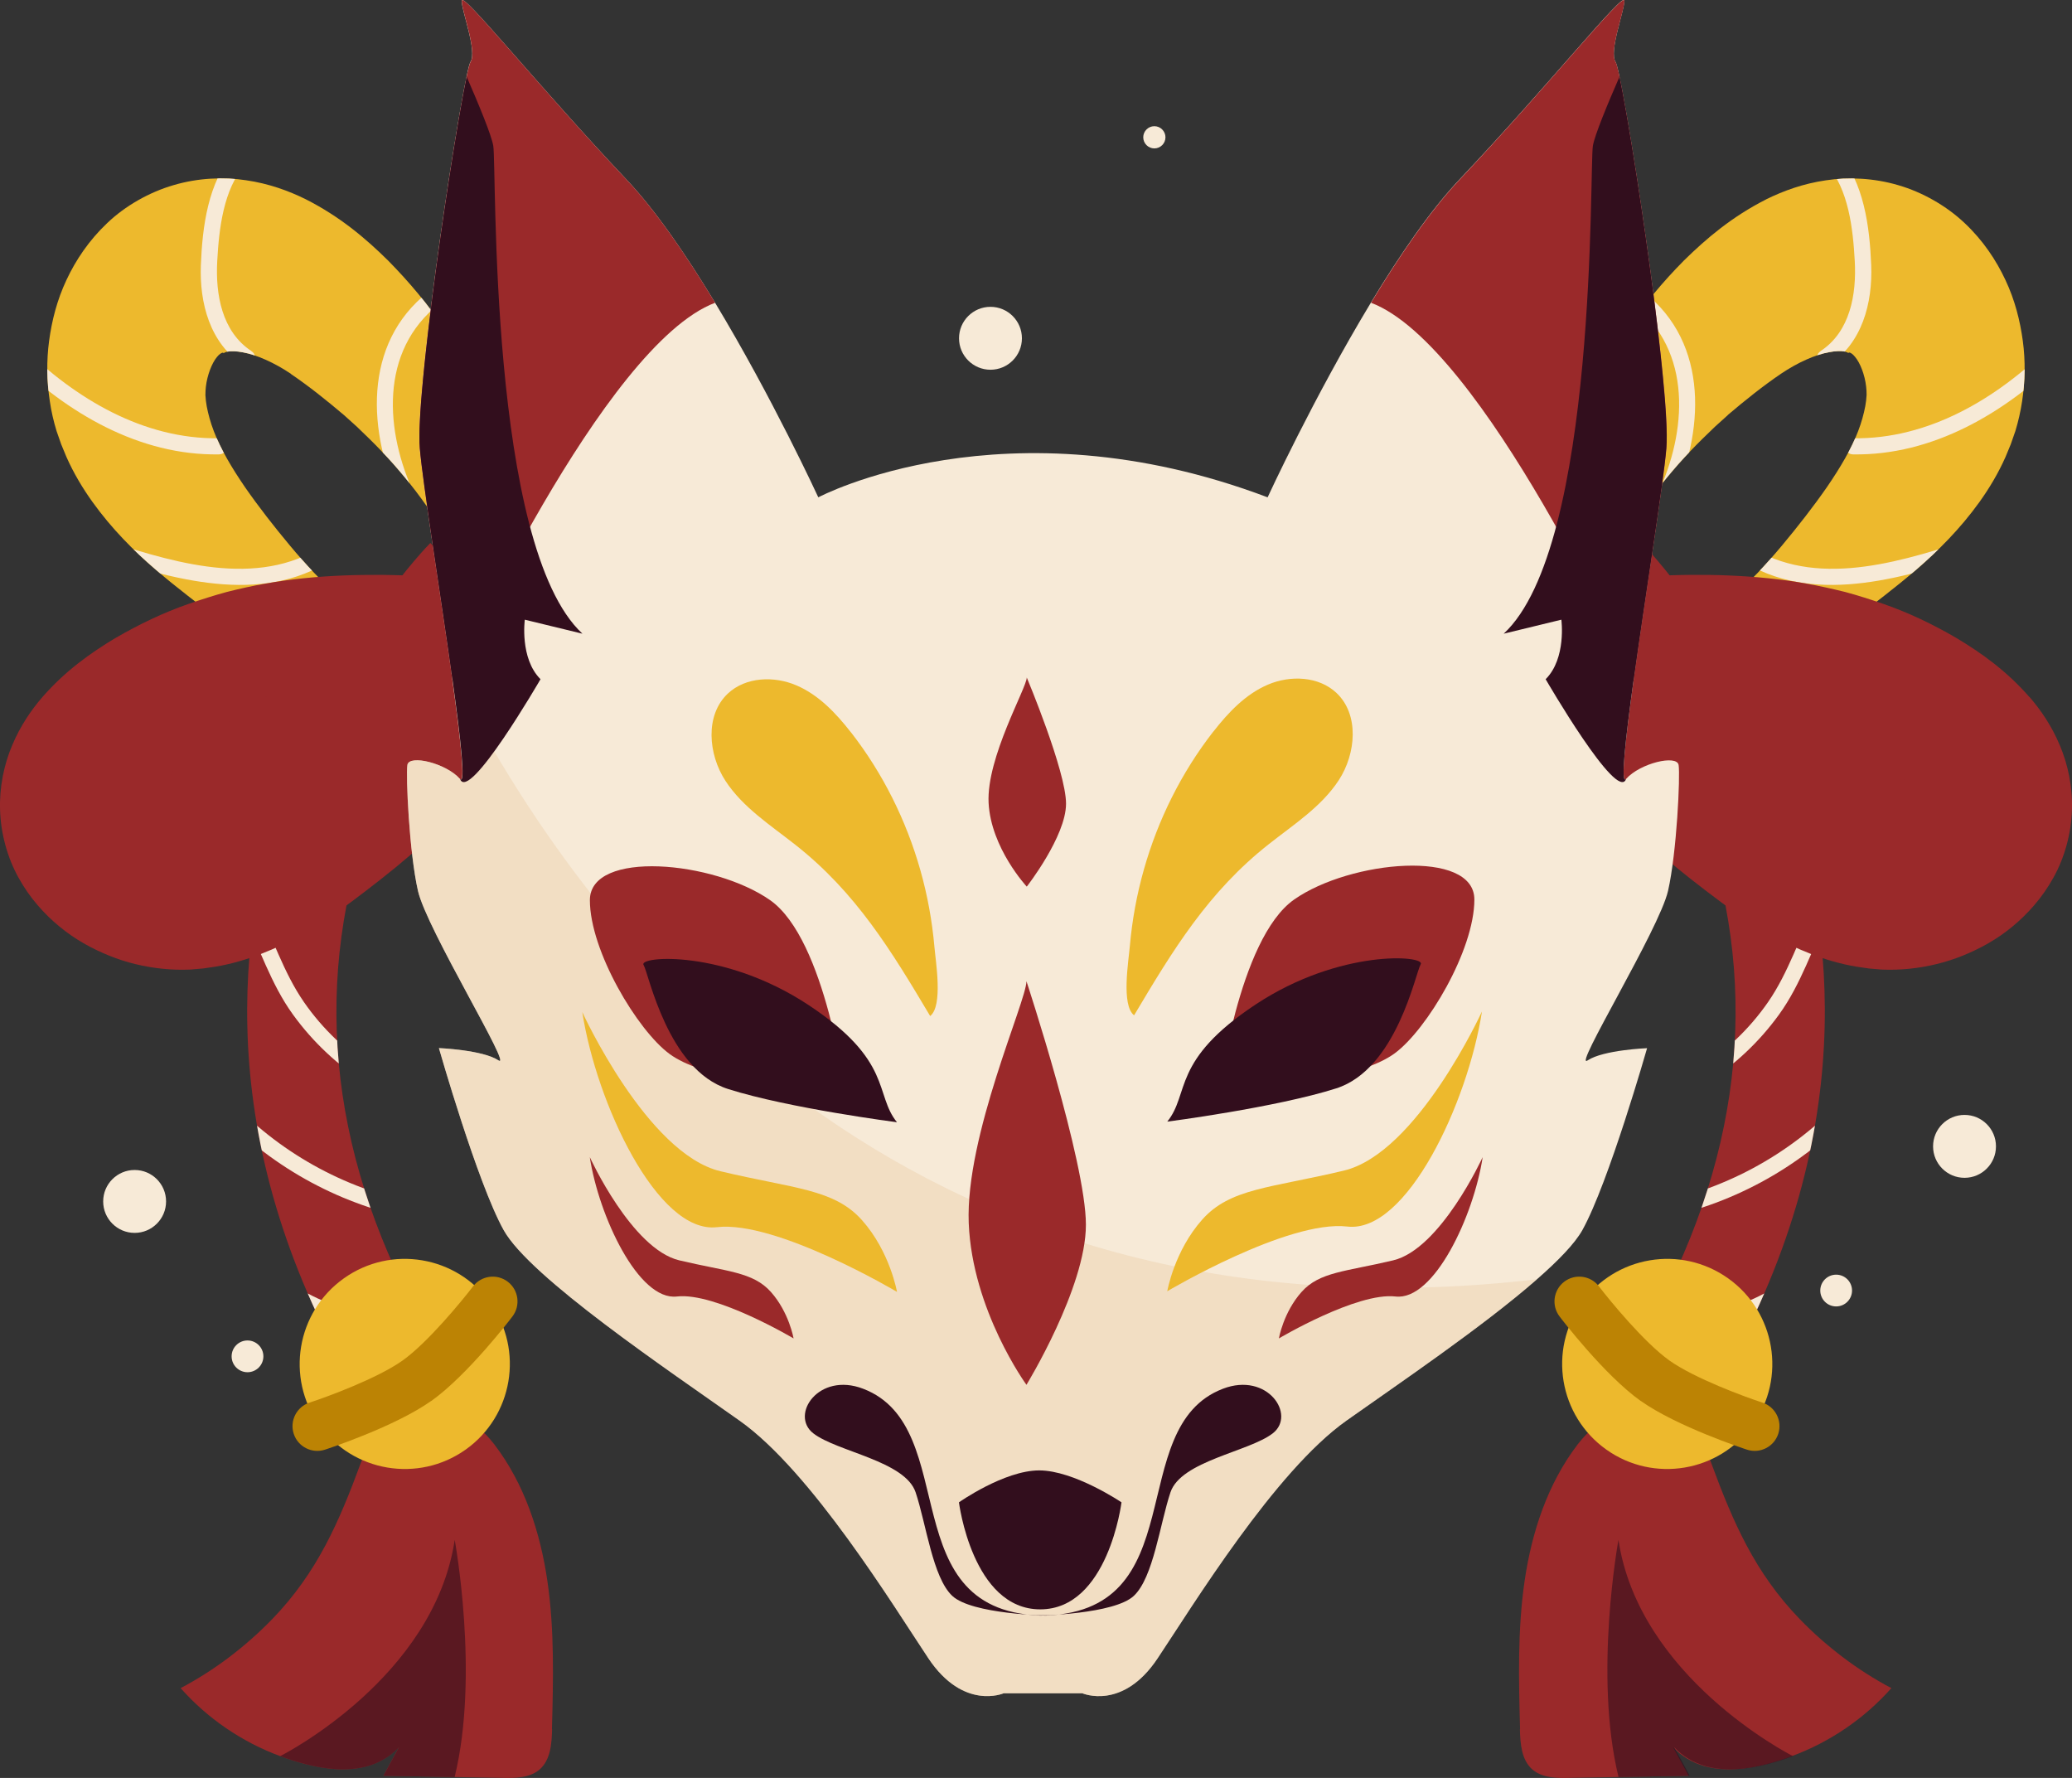 <?xml version="1.0" encoding="UTF-8"?>
<svg xmlns="http://www.w3.org/2000/svg" xmlns:xlink="http://www.w3.org/1999/xlink" viewBox="0 0 264.88 227.26">
  <rect x="0" y="0" width="264.88" height="227.26" fill="#333333" stroke="none"/>
  <defs>
    <style>
      .cls-1, .cls-2, .cls-3 {
        fill: #9a292a;
      }

      .cls-4 {
        isolation: isolate;
      }

      .cls-2 {
        clip-path: url(#clippath-2);
      }

      .cls-5, .cls-6 {
        fill: #320e1d;
      }

      .cls-7 {
        clip-path: url(#clippath-7);
      }

      .cls-8 {
        clip-path: url(#clippath-1);
      }

      .cls-9 {
        clip-path: url(#clippath-4);
      }

      .cls-10 {
        fill: #f7ead7;
      }

      .cls-11 {
        fill: #bc8304;
      }

      .cls-12 {
        clip-path: url(#clippath);
      }

      .cls-13 {
        fill: #eacead;
        opacity: .46;
      }

      .cls-6 {
        mix-blend-mode: soft-light;
        opacity: .61;
      }

      .cls-14 {
        clip-path: url(#clippath-3);
      }

      .cls-15 {
        fill: #edb92d;
      }

      .cls-16 {
        clip-path: url(#clippath-5);
      }

      .cls-3 {
        clip-path: url(#clippath-6);
      }
    </style>
    <clipPath id="clippath">
      <path class="cls-1" d="M43.48,173.82c-16.73-30.87-12.74-57.6-6.45-74.59,6.79-18.35,17.52-29.36,17.98-29.82l8.18,8.05c-.1,.1-9.67,10.02-15.55,26.19-7.76,21.34-5.77,43.11,5.94,64.71l-10.09,5.47Z"/>
    </clipPath>
    <clipPath id="clippath-1">
      <path class="cls-15" d="M37.2,47.79c-2.12-1.43-4.4-2.44-6.13-2.75-.86-.17-1.55-.17-1.94-.1-.41,.08-.49,.18-.55,.21-.06,.04,.06-.08-.1-.07-.13,0-.44,.16-.75,.56-.65,.78-1.24,2.32-1.41,3.78-.05,.38-.05,.68-.06,1.09l.06,.71,.11,.73c.19,.99,.48,2.06,.91,3.18,.86,2.25,2.28,4.66,3.98,7.14,1.71,2.47,3.76,5.09,5.74,7.46,2,2.4,4.09,4.65,6.35,6.62,1.14,.98,2.3,1.92,3.52,2.75,1.28,.85,2.56,1.68,3.88,2.38,2.6,1.41,5.4,2.49,7.72,2.67,1.14,.08,2.1-.12,2.63-.39,.06-.03,.13-.06,.19-.08,.03-.04,.06-.08,.09-.1,.11-.03,.09-.14,.17-.17,.05-.17,.22-.33,.23-.75,.12-.76-.02-2.04-.4-3.37-.34-1.36-.9-2.74-1.5-4.36l-.24-.61-.22-.54-.45-1.07c-.28-.72-.65-1.4-.98-2.1-.68-1.38-1.45-2.72-2.25-4.02-1.63-2.6-3.51-5.01-5.49-7.26-1-1.12-2.03-2.2-3.09-3.24l-1.59-1.54-1.63-1.47c-2.23-1.89-4.46-3.68-6.8-5.27Zm12.42-14.48c2.68,2.72,5.12,5.62,7.2,8.75,1.04,1.56,2.03,3.14,2.95,4.76,.89,1.63,1.72,3.29,2.49,4.96,1.54,3.35,2.77,6.79,3.81,10.24,.53,1.72,.98,3.46,1.42,5.19,.2,.87,.42,1.73,.61,2.6l.28,1.3,.25,1.22c.35,1.55,.76,3.33,1.09,5.21,.28,1.9,.6,3.96,.14,6.47-.19,1.22-.7,2.61-1.49,3.86-.45,.59-.89,1.23-1.46,1.68-.28,.24-.56,.48-.84,.71l-.88,.55c-2.35,1.37-4.79,1.7-6.94,1.67-2.16-.02-4.13-.37-5.98-.85-1.85-.48-3.61-1.05-5.31-1.71-1.69-.67-3.35-1.35-4.96-2.12-1.65-.8-3.29-1.63-4.86-2.55-3.15-1.82-6.13-3.84-8.99-5.93-1.43-1.05-2.81-2.12-4.17-3.19-1.36-1.06-2.74-2.16-4.12-3.36-2.77-2.38-5.54-5.14-8.03-8.6-1.24-1.73-2.4-3.65-3.34-5.77l-.67-1.62-.59-1.69c-.37-1.21-.68-2.53-.86-3.8-.39-2.56-.44-5.15-.09-7.74,.35-2.58,1.01-5.19,2.21-7.75,1.19-2.55,2.89-5.09,5.22-7.29,2.3-2.2,5.38-3.95,8.49-4.85,3.11-.92,6.39-1.06,9.26-.62,2.89,.42,5.42,1.34,7.61,2.42,4.38,2.22,7.64,4.98,10.54,7.84Z"/>
    </clipPath>
    <clipPath id="clippath-2">
      <path class="cls-1" d="M24.71,95.82c-1.74,1.55-3.15,3.33-3.82,4.79-.34,.72-.5,1.33-.52,1.69-.02,.38,.05,.47,.06,.53,.02,.06-.05-.07-.08,.07-.03,.12,.04,.43,.32,.79,.54,.75,1.77,1.62,3.01,2.1,.32,.13,.59,.2,.94,.3l.64,.11,.67,.07c.91,.06,1.92,.05,3.01-.08,2.18-.25,4.63-.96,7.21-1.89,2.57-.95,5.35-2.17,7.89-3.38,2.58-1.22,5.03-2.55,7.29-4.1,1.12-.78,2.22-1.59,3.23-2.48,1.04-.93,2.07-1.87,2.98-2.88,1.83-1.97,3.42-4.2,4.11-6.21,.33-.99,.37-1.88,.25-2.41-.02-.06-.02-.12-.03-.19-.03-.03-.05-.07-.07-.11,0-.1-.1-.11-.11-.19-.14-.08-.24-.27-.61-.38-.64-.28-1.81-.45-3.07-.41-1.28,0-2.63,.17-4.19,.34l-.6,.07-.52,.08-1.05,.15c-.7,.08-1.39,.26-2.07,.39-1.38,.28-2.73,.66-4.06,1.08-2.66,.85-5.22,1.96-7.66,3.2-1.22,.63-2.4,1.29-3.56,1.99l-1.72,1.05-1.67,1.11c-2.17,1.54-4.26,3.1-6.2,4.8Z"/>
    </clipPath>
    <clipPath id="clippath-3">
      <path class="cls-2" d="M14.75,81.56c3.01-1.75,6.13-3.25,9.36-4.37,1.62-.56,3.24-1.08,4.87-1.52,1.65-.42,3.29-.78,4.94-1.07,3.3-.6,6.62-.9,9.9-1.04,1.64-.07,3.28-.08,4.9-.08,.81,.02,1.62,.02,2.43,.05l1.21,.05,1.14,.05c1.45,.05,3.11,.08,4.85,.22,1.74,.18,3.63,.37,5.75,1.34,1.03,.45,2.15,1.21,3.07,2.19,.42,.53,.88,1.07,1.16,1.67,.15,.3,.3,.6,.44,.91l.28,.9c.67,2.38,.41,4.61-.1,6.5-.51,1.91-1.26,3.56-2.11,5.09-.85,1.52-1.75,2.95-2.72,4.3-.97,1.34-1.96,2.65-3,3.9-1.08,1.28-2.19,2.53-3.36,3.71-2.32,2.37-4.79,4.54-7.28,6.59-1.25,1.02-2.51,2-3.76,2.96-1.25,.96-2.53,1.92-3.9,2.87-2.73,1.9-5.79,3.73-9.42,5.14-1.81,.7-3.76,1.29-5.85,1.64l-1.58,.23-1.62,.14c-1.15,.05-2.39,.02-3.55-.1-2.35-.24-4.64-.78-6.85-1.68-2.2-.89-4.36-2.07-6.34-3.71-1.98-1.63-3.84-3.7-5.25-6.27C.95,109.64,.1,106.53,.01,103.58c-.11-2.95,.51-5.88,1.55-8.32,1.03-2.46,2.41-4.48,3.87-6.17,2.95-3.37,6.13-5.61,9.31-7.53Z"/>
    </clipPath>
    <clipPath id="clippath-4">
      <path class="cls-1" d="M221.4,173.82c16.73-30.87,12.74-57.6,6.45-74.59-6.79-18.35-17.52-29.36-17.98-29.82l-8.18,8.05c.1,.1,9.67,10.02,15.55,26.19,7.76,21.34,5.77,43.11-5.94,64.71l10.09,5.47Z"/>
    </clipPath>
    <clipPath id="clippath-5">
      <path class="cls-15" d="M220.88,53.06l-1.63,1.47-1.59,1.54c-1.06,1.04-2.09,2.12-3.09,3.24-1.98,2.25-3.86,4.66-5.49,7.26-.8,1.3-1.58,2.64-2.25,4.02-.33,.7-.7,1.38-.98,2.1l-.45,1.07-.22,.54-.24,.61c-.6,1.62-1.16,3-1.5,4.36-.38,1.32-.51,2.61-.4,3.37,.01,.43,.18,.58,.23,.75,.08,.03,.06,.14,.17,.17,.04,.03,.07,.06,.09,.1,.07,.03,.13,.05,.19,.08,.53,.28,1.49,.47,2.63,.39,2.32-.19,5.12-1.26,7.72-2.67,1.32-.69,2.6-1.53,3.88-2.38,1.23-.83,2.38-1.77,3.52-2.75,2.26-1.98,4.35-4.22,6.35-6.62,1.98-2.37,4.03-4.99,5.74-7.46,1.7-2.48,3.12-4.89,3.98-7.14,.43-1.12,.72-2.19,.91-3.18l.11-.73,.06-.71c0-.4-.01-.71-.06-1.09-.16-1.45-.75-3-1.41-3.78-.31-.4-.62-.56-.75-.56-.16-.01-.04,.1-.1,.07-.06-.02-.14-.13-.55-.21-.39-.07-1.08-.07-1.94,.1-1.74,.31-4.01,1.32-6.13,2.75-2.34,1.59-4.57,3.38-6.8,5.27Zm4.92-27.59c2.2-1.08,4.72-2,7.61-2.42,2.87-.44,6.15-.3,9.26,.62,3.11,.9,6.18,2.66,8.49,4.85,2.34,2.2,4.03,4.74,5.22,7.29,1.2,2.55,1.86,5.17,2.21,7.75,.35,2.59,.3,5.17-.09,7.74-.19,1.27-.49,2.59-.86,3.8l-.59,1.69-.67,1.62c-.94,2.12-2.1,4.04-3.34,5.77-2.49,3.46-5.27,6.21-8.03,8.6-1.38,1.19-2.76,2.3-4.12,3.36-1.36,1.07-2.75,2.14-4.17,3.19-2.86,2.08-5.84,4.11-8.99,5.93-1.57,.92-3.2,1.76-4.86,2.55-1.61,.77-3.27,1.45-4.96,2.12-1.7,.67-3.46,1.23-5.31,1.71-1.85,.48-3.82,.83-5.98,.85-2.15,.02-4.59-.31-6.94-1.67l-.88-.55c-.29-.23-.57-.47-.84-.71-.57-.46-1.01-1.09-1.46-1.68-.79-1.24-1.29-2.64-1.49-3.86-.45-2.51-.14-4.57,.14-6.47,.33-1.88,.75-3.66,1.09-5.21l.25-1.22,.28-1.3c.18-.87,.41-1.73,.61-2.6,.44-1.73,.9-3.46,1.42-5.19,1.04-3.45,2.28-6.89,3.81-10.24,.77-1.67,1.6-3.33,2.49-4.96,.91-1.62,1.91-3.2,2.95-4.76,2.08-3.13,4.52-6.04,7.2-8.75,2.9-2.85,6.16-5.62,10.54-7.84Z"/>
    </clipPath>
    <clipPath id="clippath-6">
      <path class="cls-1" d="M233.97,91.01l-1.67-1.11-1.72-1.05c-1.16-.7-2.34-1.36-3.56-1.99-2.44-1.24-5-2.35-7.66-3.2-1.33-.41-2.69-.79-4.06-1.08-.69-.13-1.38-.3-2.07-.39l-1.05-.15-.52-.08-.6-.07c-1.56-.16-2.91-.34-4.19-.34-1.26-.04-2.42,.14-3.07,.41-.37,.11-.48,.29-.61,.38-.01,.08-.11,.09-.11,.19-.01,.04-.04,.07-.07,.11,0,.06-.01,.13-.03,.19-.12,.53-.08,1.42,.25,2.41,.69,2.01,2.28,4.24,4.11,6.21,.91,1.01,1.94,1.95,2.98,2.88,1.01,.89,2.11,1.7,3.23,2.48,2.26,1.55,4.71,2.89,7.29,4.1,2.54,1.21,5.32,2.42,7.89,3.38,2.58,.94,5.03,1.65,7.21,1.89,1.09,.13,2.1,.14,3.01,.08l.67-.07,.64-.11c.35-.1,.62-.17,.94-.3,1.24-.47,2.47-1.34,3.01-2.1,.28-.36,.35-.67,.32-.79-.03-.14-.1-.01-.08-.07,0-.06,.08-.15,.06-.53-.03-.36-.18-.97-.52-1.69-.67-1.46-2.08-3.24-3.82-4.79-1.94-1.7-4.03-3.27-6.2-4.8Z"/>
    </clipPath>
    <clipPath id="clippath-7">
      <path class="cls-3" d="M259.45,89.09c1.46,1.69,2.84,3.71,3.87,6.17,1.04,2.44,1.66,5.36,1.55,8.32-.09,2.95-.94,6.06-2.36,8.59-1.41,2.56-3.27,4.63-5.25,6.27-1.98,1.64-4.14,2.82-6.34,3.71-2.2,.89-4.5,1.44-6.85,1.68-1.16,.12-2.4,.15-3.55,.1l-1.62-.14-1.58-.23c-2.09-.35-4.04-.94-5.85-1.64-3.62-1.41-6.68-3.24-9.42-5.14-1.37-.95-2.65-1.92-3.9-2.87-1.25-.96-2.52-1.94-3.76-2.96-2.49-2.05-4.95-4.22-7.28-6.59-1.17-1.17-2.28-2.43-3.36-3.71-1.04-1.24-2.03-2.56-3-3.9-.97-1.35-1.87-2.77-2.72-4.3-.84-1.53-1.6-3.18-2.11-5.09-.51-1.89-.77-4.12-.1-6.5l.28-.9c.13-.3,.28-.61,.44-.91,.27-.61,.73-1.14,1.16-1.67,.92-.98,2.03-1.74,3.07-2.19,2.12-.97,4.01-1.16,5.75-1.34,1.73-.14,3.4-.17,4.85-.22l1.14-.05,1.21-.05c.81-.04,1.62-.03,2.43-.05,1.63,0,3.26,0,4.9,.08,3.28,.14,6.6,.44,9.9,1.04,1.65,.3,3.3,.66,4.94,1.07,1.64,.44,3.26,.96,4.87,1.52,3.24,1.12,6.36,2.62,9.36,4.37,3.18,1.91,6.36,4.16,9.31,7.53Z"/>
    </clipPath>
  </defs>
  <g class="cls-4">
    <g id="Layer_2" data-name="Layer 2">
      <g id="OBJECTS">
        <g>
          <g>
            <g>
              <g>
                <path class="cls-1" d="M43.48,173.82c-16.73-30.87-12.74-57.6-6.45-74.59,6.79-18.35,17.52-29.36,17.98-29.82l8.18,8.05c-.1,.1-9.67,10.02-15.55,26.19-7.76,21.34-5.77,43.11,5.94,64.71l-10.09,5.47Z"/>
                <g class="cls-12">
                  <path class="cls-10" d="M49.75,117.49c-5.64-6.81-8.01-15.53-10.27-23.9-.35-1.28-2.34-.74-2,.55,2.36,8.75,4.91,17.71,10.8,24.82,.85,1.03,2.31-.44,1.46-1.46Z"/>
                  <path class="cls-10" d="M47.95,136.75c-3.57-2.25-6.7-5.2-9.1-8.67-2.64-3.82-3.96-8.22-6.08-12.31-.61-1.18-2.4-.14-1.79,1.04,2.22,4.3,3.6,8.91,6.47,12.87,2.56,3.54,5.76,6.53,9.45,8.86,1.13,.71,2.17-1.08,1.04-1.79Z"/>
                  <path class="cls-10" d="M53.91,153.91c-9.19-1.67-17.65-6.19-24.13-12.93-.92-.96-2.39,.5-1.46,1.46,6.7,6.97,15.53,11.73,25.04,13.46,1.3,.24,1.86-1.76,.55-2Z"/>
                  <path class="cls-10" d="M58.81,168.73c-7.01-.05-14.45-.22-20.59-4.05-1.13-.71-2.17,1.08-1.04,1.79,6.45,4.03,14.25,4.29,21.63,4.34,1.33,0,1.33-2.06,0-2.07Z"/>
                  <path class="cls-10" d="M56.04,97.64c-4.59-4.86-5.78-11.81-9.27-17.37-.71-1.12-2.5-.09-1.79,1.04,3.6,5.73,4.85,12.76,9.59,17.78,.92,.97,2.38-.49,1.46-1.46Z"/>
                </g>
              </g>
              <g>
                <path class="cls-15" d="M37.2,47.79c-2.12-1.43-4.4-2.44-6.13-2.75-.86-.17-1.55-.17-1.94-.1-.41,.08-.49,.18-.55,.21-.06,.04,.06-.08-.1-.07-.13,0-.44,.16-.75,.56-.65,.78-1.24,2.32-1.41,3.78-.05,.38-.05,.68-.06,1.09l.06,.71,.11,.73c.19,.99,.48,2.06,.91,3.18,.86,2.25,2.28,4.66,3.98,7.14,1.71,2.47,3.76,5.09,5.74,7.46,2,2.4,4.09,4.65,6.35,6.62,1.14,.98,2.3,1.92,3.52,2.75,1.28,.85,2.56,1.68,3.88,2.38,2.6,1.41,5.4,2.49,7.72,2.67,1.14,.08,2.1-.12,2.63-.39,.06-.03,.13-.06,.19-.08,.03-.04,.06-.08,.09-.1,.11-.03,.09-.14,.17-.17,.05-.17,.22-.33,.23-.75,.12-.76-.02-2.04-.4-3.37-.34-1.36-.9-2.74-1.5-4.36l-.24-.61-.22-.54-.45-1.07c-.28-.72-.65-1.4-.98-2.1-.68-1.38-1.45-2.72-2.25-4.02-1.63-2.6-3.51-5.01-5.49-7.26-1-1.12-2.03-2.2-3.09-3.24l-1.59-1.54-1.63-1.47c-2.23-1.89-4.46-3.68-6.8-5.27Zm12.42-14.48c2.68,2.72,5.12,5.62,7.2,8.75,1.04,1.56,2.03,3.14,2.95,4.76,.89,1.63,1.72,3.29,2.49,4.96,1.54,3.35,2.77,6.79,3.81,10.24,.53,1.72,.98,3.46,1.42,5.19,.2,.87,.42,1.73,.61,2.6l.28,1.3,.25,1.22c.35,1.55,.76,3.33,1.09,5.21,.28,1.9,.6,3.96,.14,6.47-.19,1.22-.7,2.61-1.49,3.86-.45,.59-.89,1.23-1.46,1.68-.28,.24-.56,.48-.84,.71l-.88,.55c-2.35,1.37-4.79,1.7-6.94,1.67-2.16-.02-4.13-.37-5.98-.85-1.85-.48-3.61-1.05-5.31-1.71-1.69-.67-3.35-1.35-4.96-2.12-1.65-.8-3.29-1.63-4.86-2.55-3.15-1.82-6.13-3.84-8.99-5.93-1.43-1.05-2.81-2.12-4.17-3.19-1.36-1.06-2.74-2.16-4.12-3.36-2.77-2.38-5.54-5.14-8.03-8.6-1.24-1.73-2.4-3.65-3.34-5.77l-.67-1.62-.59-1.69c-.37-1.21-.68-2.53-.86-3.8-.39-2.56-.44-5.15-.09-7.74,.35-2.58,1.01-5.19,2.21-7.75,1.19-2.55,2.89-5.09,5.22-7.29,2.3-2.2,5.38-3.95,8.49-4.85,3.11-.92,6.39-1.06,9.26-.62,2.89,.42,5.42,1.34,7.61,2.42,4.38,2.22,7.64,4.98,10.54,7.84Z"/>
                <g class="cls-8">
                  <path class="cls-10" d="M32.15,44.88c-3.8-2.49-4.61-7.27-4.38-11.49,.23-4.14,.77-9.18,3.61-12.43,.87-1-.58-2.47-1.46-1.46-3.34,3.81-4.05,9.49-4.24,14.38-.19,4.86,1.15,9.99,5.42,12.79,1.12,.73,2.16-1.06,1.04-1.79Z"/>
                  <path class="cls-10" d="M27.99,56.02c-9.67,.15-18.37-5.09-25.08-11.67-.95-.93-2.42,.53-1.46,1.46,7.1,6.95,16.34,12.44,26.55,12.27,1.33-.02,1.33-2.09,0-2.07Z"/>
                  <path class="cls-10" d="M42.2,69.16c-8.41,6.19-19.21,2.98-28.21,.09-1.27-.41-1.82,1.59-.55,2,9.51,3.05,20.94,6.22,29.8-.3,1.06-.78,.03-2.58-1.04-1.79Z"/>
                  <path class="cls-10" d="M54.88,80.11c-3.48,4.71-8.71,7.96-14.44,9.13-1.3,.27-.75,2.26,.55,2,6.28-1.28,11.87-4.94,15.68-10.08,.79-1.07-1-2.11-1.79-1.04Z"/>
                  <path class="cls-10" d="M54.01,37.93c-7.94,6.94-6.76,18.45-2.47,27.02,.6,1.19,2.38,.14,1.79-1.04-3.9-7.78-5.08-18.2,2.14-24.51,1-.88-.46-2.34-1.46-1.46Z"/>
                  <path class="cls-10" d="M68.28,62.28c-4.47,5.96-7.13,13.09-7.77,20.5-.11,1.33,1.96,1.32,2.07,0,.61-7.05,3.25-13.8,7.49-19.46,.8-1.07-1-2.1-1.79-1.04Z"/>
                </g>
              </g>
              <g>
                <path class="cls-1" d="M24.71,95.82c-1.74,1.55-3.15,3.33-3.82,4.79-.34,.72-.5,1.33-.52,1.69-.02,.38,.05,.47,.06,.53,.02,.06-.05-.07-.08,.07-.03,.12,.04,.43,.32,.79,.54,.75,1.77,1.62,3.01,2.1,.32,.13,.59,.2,.94,.3l.64,.11,.67,.07c.91,.06,1.92,.05,3.01-.08,2.18-.25,4.63-.96,7.21-1.89,2.57-.95,5.35-2.17,7.89-3.38,2.58-1.22,5.03-2.55,7.29-4.1,1.12-.78,2.22-1.59,3.23-2.48,1.04-.93,2.07-1.87,2.98-2.88,1.83-1.97,3.42-4.2,4.11-6.21,.33-.99,.37-1.88,.25-2.41-.02-.06-.02-.12-.03-.19-.03-.03-.05-.07-.07-.11,0-.1-.1-.11-.11-.19-.14-.08-.24-.27-.61-.38-.64-.28-1.81-.45-3.07-.41-1.28,0-2.63,.17-4.19,.34l-.6,.07-.52,.08-1.05,.15c-.7,.08-1.39,.26-2.07,.39-1.38,.28-2.73,.66-4.06,1.08-2.66,.85-5.22,1.96-7.66,3.2-1.22,.63-2.4,1.29-3.56,1.99l-1.72,1.05-1.67,1.11c-2.17,1.54-4.26,3.1-6.2,4.8Z"/>
                <path class="cls-1" d="M14.75,81.56c3.01-1.75,6.13-3.25,9.36-4.37,1.62-.56,3.24-1.08,4.87-1.52,1.65-.42,3.29-.78,4.94-1.07,3.3-.6,6.62-.9,9.9-1.04,1.64-.07,3.28-.08,4.9-.08,.81,.02,1.62,.02,2.43,.05l1.21,.05,1.14,.05c1.45,.05,3.11,.08,4.85,.22,1.74,.18,3.63,.37,5.75,1.34,1.03,.45,2.15,1.21,3.07,2.19,.42,.53,.88,1.07,1.16,1.67,.15,.3,.3,.6,.44,.91l.28,.9c.67,2.38,.41,4.61-.1,6.5-.51,1.91-1.26,3.56-2.11,5.09-.85,1.52-1.75,2.95-2.72,4.3-.97,1.34-1.96,2.65-3,3.9-1.08,1.28-2.19,2.53-3.36,3.71-2.32,2.37-4.79,4.54-7.28,6.59-1.25,1.02-2.51,2-3.76,2.96-1.25,.96-2.53,1.92-3.9,2.87-2.73,1.9-5.79,3.73-9.42,5.14-1.81,.7-3.76,1.29-5.85,1.64l-1.58,.23-1.62,.14c-1.15,.05-2.39,.02-3.55-.1-2.35-.24-4.64-.78-6.85-1.68-2.2-.89-4.36-2.07-6.34-3.71-1.98-1.63-3.84-3.7-5.25-6.27C.95,109.64,.1,106.53,.01,103.58c-.11-2.95,.51-5.88,1.55-8.32,1.03-2.46,2.41-4.48,3.87-6.17,2.95-3.37,6.13-5.61,9.31-7.53Z"/>
                <g class="cls-14">
                  <path class="cls-10" d="M20.99,99.62c-3.06,2.79-7.47,2.42-11.14,1.25-3.61-1.15-7.93-2.76-10.15-6.01-.68-1-2.31-.05-1.62,.96,2.61,3.82,7.46,5.73,11.73,7.02,4.24,1.27,9.08,1.25,12.52-1.88,.9-.82-.45-2.14-1.34-1.33Z"/>
                  <path class="cls-10" d="M29.88,105.82c-2.06,8.57-8.66,15.06-16,19.5-1.04,.63-.08,2.25,.96,1.62,7.75-4.69,14.69-11.6,16.86-20.65,.28-1.18-1.54-1.65-1.83-.47Z"/>
                  <path class="cls-10" d="M44.71,96.26c3.56,8.83-1.74,17.63-6.33,24.92-.65,1.03,.99,1.96,1.64,.94,4.85-7.7,10.25-17.08,6.5-26.38-.45-1.11-2.27-.61-1.82,.52Z"/>
                  <path class="cls-10" d="M57.26,87.56c3.37,4.15,5.05,9.5,4.78,14.82-.06,1.21,1.83,1.18,1.89-.03,.3-5.83-1.66-11.6-5.34-16.13-.77-.94-2.09,.41-1.33,1.34Z"/>
                  <path class="cls-10" d="M19.82,78.75c4.32,8.59,14.75,10.16,23.3,8.32,1.19-.26,.67-2.07-.52-1.82-7.76,1.67-17.22,.35-21.15-7.46-.55-1.09-2.17-.12-1.62,.96Z"/>
                  <path class="cls-10" d="M44.56,71.67c4.25,5.3,9.94,9.27,16.34,11.52,1.15,.4,1.61-1.43,.47-1.83-6.09-2.14-11.44-6-15.48-11.03-.76-.95-2.08,.4-1.33,1.34Z"/>
                </g>
              </g>
              <path class="cls-1" d="M70.58,221.03c-.05,1.86-.2,3.94-1.6,5.15-1.24,1.07-3.04,1.11-4.67,1.07-2.05-.04-4.12-.07-6.19-.11-3.04-.05-6.07-.1-9.11-.16,.67-1.22,1.34-2.44,2-3.67-1.06,1.16-2.5,2.01-4.03,2.44-2.59,.72-5.37,.4-7.97-.27-1.08-.28-2.16-.62-3.2-1.01-4.87-1.8-9.28-4.81-12.72-8.69,4.34-2.29,8.29-5.3,11.7-8.81,5.76-5.95,8.54-12.4,11.33-19.96,3.07-8.38,11.75-9.31,17.06-2.4,3.85,5.02,5.89,11.23,6.8,17.49,.91,6.26,.75,12.61,.58,18.93Z"/>
              <g>
                <path class="cls-15" d="M40.8,182.12c4.3,6.05,12.69,7.46,18.73,3.17,6.05-4.3,7.46-12.69,3.16-18.73-4.3-6.05-12.69-7.46-18.73-3.16-6.05,4.3-7.46,12.69-3.17,18.73Z"/>
                <path class="cls-11" d="M55.14,179.07c4.65-3.31,10.14-10.49,10.37-10.8,1.06-1.39,.79-3.38-.6-4.44-1.39-1.06-3.38-.79-4.44,.6-1.42,1.86-5.8,7.19-9,9.47-3.2,2.28-9.67,4.66-11.89,5.38-1.66,.54-2.57,2.33-2.03,3.99,.54,1.66,2.33,2.57,3.99,2.03,.36-.12,8.95-2.94,13.6-6.24Z"/>
              </g>
            </g>
            <g>
              <g>
                <path class="cls-1" d="M221.4,173.82c16.73-30.87,12.74-57.6,6.45-74.59-6.79-18.35-17.52-29.36-17.98-29.82l-8.18,8.05c.1,.1,9.67,10.02,15.55,26.19,7.76,21.34,5.77,43.11-5.94,64.71l10.09,5.47Z"/>
                <g class="cls-9">
                  <path class="cls-10" d="M215.13,117.49c5.64-6.81,8.01-15.53,10.27-23.9,.35-1.28,2.34-.74,2,.55-2.36,8.75-4.91,17.71-10.8,24.82-.85,1.03-2.31-.44-1.46-1.46Z"/>
                  <path class="cls-10" d="M216.93,136.75c3.57-2.25,6.7-5.2,9.1-8.67,2.64-3.82,3.96-8.22,6.08-12.31,.61-1.18,2.4-.14,1.79,1.04-2.22,4.3-3.6,8.91-6.47,12.87-2.56,3.54-5.76,6.53-9.45,8.86-1.13,.71-2.17-1.08-1.04-1.79Z"/>
                  <path class="cls-10" d="M210.97,153.91c9.19-1.67,17.65-6.19,24.13-12.93,.92-.96,2.39,.5,1.46,1.46-6.7,6.97-15.53,11.73-25.04,13.46-1.3,.24-1.86-1.76-.55-2Z"/>
                  <path class="cls-10" d="M206.07,168.73c7.01-.05,14.45-.22,20.59-4.05,1.13-.71,2.17,1.08,1.04,1.79-6.45,4.03-14.25,4.29-21.63,4.34-1.33,0-1.33-2.06,0-2.07Z"/>
                  <path class="cls-10" d="M208.84,97.64c4.59-4.86,5.78-11.81,9.27-17.37,.71-1.12,2.5-.09,1.79,1.04-3.6,5.73-4.85,12.76-9.59,17.78-.92,.97-2.38-.49-1.46-1.46Z"/>
                </g>
              </g>
              <g>
                <path class="cls-15" d="M220.88,53.06l-1.63,1.47-1.59,1.54c-1.06,1.04-2.09,2.12-3.09,3.24-1.98,2.25-3.86,4.66-5.49,7.26-.8,1.3-1.58,2.64-2.25,4.02-.33,.7-.7,1.38-.98,2.1l-.45,1.07-.22,.54-.24,.61c-.6,1.62-1.16,3-1.5,4.36-.38,1.32-.51,2.61-.4,3.37,.01,.43,.18,.58,.23,.75,.08,.03,.06,.14,.17,.17,.04,.03,.07,.06,.09,.1,.07,.03,.13,.05,.19,.08,.53,.28,1.49,.47,2.63,.39,2.32-.19,5.12-1.26,7.72-2.67,1.32-.69,2.6-1.53,3.88-2.38,1.23-.83,2.38-1.77,3.52-2.75,2.26-1.98,4.35-4.22,6.35-6.62,1.98-2.37,4.03-4.99,5.74-7.46,1.7-2.48,3.12-4.89,3.98-7.14,.43-1.12,.72-2.19,.91-3.18l.11-.73,.06-.71c0-.4-.01-.71-.06-1.09-.16-1.45-.75-3-1.41-3.78-.31-.4-.62-.56-.75-.56-.16-.01-.04,.1-.1,.07-.06-.02-.14-.13-.55-.21-.39-.07-1.08-.07-1.94,.1-1.74,.31-4.01,1.32-6.13,2.75-2.34,1.59-4.57,3.38-6.8,5.27Zm4.92-27.59c2.2-1.08,4.72-2,7.61-2.42,2.87-.44,6.15-.3,9.26,.62,3.11,.9,6.18,2.66,8.49,4.85,2.34,2.2,4.03,4.74,5.22,7.29,1.2,2.55,1.86,5.17,2.21,7.75,.35,2.59,.3,5.17-.09,7.74-.19,1.27-.49,2.59-.86,3.8l-.59,1.69-.67,1.62c-.94,2.12-2.1,4.04-3.34,5.77-2.49,3.46-5.27,6.21-8.03,8.6-1.38,1.19-2.76,2.3-4.12,3.36-1.36,1.07-2.75,2.14-4.17,3.19-2.86,2.08-5.84,4.11-8.99,5.93-1.57,.92-3.2,1.76-4.86,2.55-1.61,.77-3.27,1.45-4.96,2.12-1.7,.67-3.46,1.23-5.31,1.71-1.85,.48-3.82,.83-5.98,.85-2.15,.02-4.59-.31-6.94-1.67l-.88-.55c-.29-.23-.57-.47-.84-.71-.57-.46-1.01-1.09-1.46-1.68-.79-1.24-1.29-2.64-1.49-3.86-.45-2.51-.14-4.57,.14-6.47,.33-1.88,.75-3.66,1.09-5.21l.25-1.22,.28-1.3c.18-.87,.41-1.73,.61-2.6,.44-1.73,.9-3.46,1.42-5.19,1.04-3.45,2.28-6.89,3.81-10.24,.77-1.67,1.6-3.33,2.49-4.96,.91-1.62,1.91-3.2,2.95-4.76,2.08-3.13,4.52-6.04,7.2-8.75,2.9-2.85,6.16-5.62,10.54-7.84Z"/>
                <g class="cls-16">
                  <path class="cls-10" d="M232.73,44.88c3.8-2.49,4.61-7.27,4.38-11.49-.23-4.14-.77-9.18-3.61-12.43-.87-1,.58-2.47,1.46-1.46,3.34,3.81,4.05,9.49,4.25,14.38,.19,4.86-1.15,9.99-5.42,12.79-1.12,.73-2.16-1.06-1.04-1.79Z"/>
                  <path class="cls-10" d="M236.89,56.02c9.67,.15,18.37-5.09,25.08-11.67,.95-.93,2.42,.53,1.46,1.46-7.1,6.95-16.34,12.44-26.55,12.27-1.33-.02-1.33-2.09,0-2.07Z"/>
                  <path class="cls-10" d="M222.68,69.16c8.41,6.19,19.21,2.98,28.21,.09,1.27-.41,1.82,1.59,.55,2-9.51,3.05-20.94,6.22-29.8-.3-1.06-.78-.03-2.58,1.04-1.79Z"/>
                  <path class="cls-10" d="M210,80.11c3.48,4.71,8.71,7.96,14.44,9.13,1.3,.27,.75,2.26-.55,2-6.28-1.28-11.87-4.94-15.68-10.08-.79-1.07,1-2.11,1.79-1.04Z"/>
                  <path class="cls-10" d="M210.87,37.93c7.94,6.94,6.76,18.45,2.47,27.02-.6,1.19-2.38,.14-1.79-1.04,3.9-7.78,5.08-18.2-2.14-24.51-1-.88,.46-2.34,1.46-1.46Z"/>
                  <path class="cls-10" d="M196.6,62.28c4.47,5.96,7.13,13.09,7.77,20.5,.11,1.33-1.96,1.32-2.07,0-.61-7.05-3.25-13.8-7.49-19.46-.8-1.07,1-2.1,1.79-1.04Z"/>
                </g>
              </g>
              <g>
                <path class="cls-1" d="M233.97,91.01l-1.67-1.11-1.72-1.05c-1.16-.7-2.34-1.36-3.56-1.99-2.44-1.24-5-2.35-7.66-3.2-1.33-.41-2.69-.79-4.06-1.08-.69-.13-1.38-.3-2.07-.39l-1.05-.15-.52-.08-.6-.07c-1.56-.16-2.91-.34-4.19-.34-1.26-.04-2.42,.14-3.07,.41-.37,.11-.48,.29-.61,.38-.01,.08-.11,.09-.11,.19-.01,.04-.04,.07-.07,.11,0,.06-.01,.13-.03,.19-.12,.53-.08,1.42,.25,2.41,.69,2.01,2.28,4.24,4.11,6.21,.91,1.01,1.94,1.95,2.98,2.88,1.01,.89,2.11,1.7,3.23,2.48,2.26,1.55,4.71,2.89,7.29,4.1,2.54,1.21,5.32,2.42,7.89,3.38,2.58,.94,5.03,1.65,7.21,1.89,1.09,.13,2.1,.14,3.01,.08l.67-.07,.64-.11c.35-.1,.62-.17,.94-.3,1.24-.47,2.47-1.34,3.01-2.1,.28-.36,.35-.67,.32-.79-.03-.14-.1-.01-.08-.07,0-.06,.08-.15,.06-.53-.03-.36-.18-.97-.52-1.69-.67-1.46-2.08-3.24-3.82-4.79-1.94-1.7-4.03-3.27-6.2-4.8Z"/>
                <path class="cls-1" d="M259.45,89.09c1.46,1.69,2.84,3.71,3.87,6.17,1.04,2.44,1.66,5.36,1.55,8.32-.09,2.95-.94,6.06-2.36,8.59-1.41,2.56-3.27,4.63-5.25,6.27-1.98,1.64-4.14,2.82-6.34,3.71-2.2,.89-4.5,1.44-6.85,1.68-1.16,.12-2.4,.15-3.55,.1l-1.62-.14-1.58-.23c-2.09-.35-4.04-.94-5.85-1.64-3.62-1.41-6.68-3.24-9.42-5.14-1.37-.95-2.65-1.92-3.9-2.87-1.25-.96-2.52-1.94-3.76-2.96-2.49-2.05-4.95-4.22-7.28-6.59-1.17-1.17-2.28-2.43-3.36-3.71-1.04-1.24-2.03-2.56-3-3.9-.97-1.35-1.87-2.77-2.72-4.3-.84-1.53-1.6-3.18-2.11-5.09-.51-1.89-.77-4.12-.1-6.5l.28-.9c.13-.3,.28-.61,.44-.91,.27-.61,.73-1.14,1.16-1.67,.92-.98,2.03-1.74,3.07-2.19,2.12-.97,4.01-1.16,5.75-1.34,1.73-.14,3.4-.17,4.85-.22l1.14-.05,1.21-.05c.81-.04,1.62-.03,2.43-.05,1.63,0,3.26,0,4.9,.08,3.28,.14,6.6,.44,9.9,1.04,1.65,.3,3.3,.66,4.94,1.07,1.64,.44,3.26,.96,4.87,1.52,3.24,1.12,6.36,2.62,9.36,4.37,3.18,1.91,6.36,4.16,9.31,7.53Z"/>
                <g class="cls-7">
                  <path class="cls-10" d="M243.89,99.62c3.06,2.79,7.47,2.42,11.14,1.25,3.61-1.15,7.93-2.76,10.15-6.01,.68-1,2.31-.05,1.62,.96-2.61,3.82-7.46,5.73-11.73,7.02-4.24,1.27-9.08,1.25-12.52-1.88-.9-.82,.45-2.14,1.34-1.33Z"/>
                  <path class="cls-10" d="M235,105.82c2.06,8.57,8.67,15.06,16,19.5,1.04,.63,.08,2.25-.96,1.62-7.75-4.69-14.69-11.6-16.86-20.65-.28-1.18,1.54-1.65,1.83-.47Z"/>
                  <path class="cls-10" d="M220.17,96.26c-3.56,8.83,1.74,17.63,6.33,24.92,.65,1.03-.99,1.96-1.64,.94-4.85-7.7-10.25-17.08-6.5-26.38,.45-1.11,2.27-.61,1.82,.52Z"/>
                  <path class="cls-10" d="M207.63,87.56c-3.37,4.15-5.05,9.5-4.78,14.82,.06,1.21-1.83,1.18-1.89-.03-.3-5.83,1.66-11.6,5.34-16.13,.77-.94,2.09,.41,1.33,1.34Z"/>
                  <path class="cls-10" d="M245.06,78.75c-4.32,8.59-14.75,10.16-23.3,8.32-1.19-.26-.67-2.07,.52-1.82,7.76,1.67,17.22,.35,21.15-7.46,.55-1.09,2.17-.12,1.62,.96Z"/>
                  <path class="cls-10" d="M220.32,71.67c-4.25,5.3-9.94,9.27-16.34,11.52-1.15,.4-1.61-1.43-.47-1.83,6.09-2.14,11.44-6,15.48-11.03,.76-.95,2.08,.4,1.33,1.34Z"/>
                </g>
              </g>
              <path class="cls-1" d="M194.3,221.03c.05,1.86,.2,3.94,1.6,5.15,1.24,1.07,3.04,1.11,4.67,1.07,2.05-.04,4.12-.07,6.19-.11,3.04-.05,6.07-.1,9.11-.16-.67-1.22-1.34-2.44-2-3.67,1.06,1.16,2.5,2.01,4.03,2.44,2.59,.72,5.37,.4,7.97-.27,1.08-.28,2.16-.62,3.2-1.01,4.87-1.8,9.28-4.81,12.72-8.69-4.34-2.29-8.29-5.3-11.7-8.81-5.76-5.95-8.54-12.4-11.33-19.96-3.07-8.38-11.75-9.31-17.06-2.4-3.85,5.02-5.89,11.23-6.8,17.49-.91,6.26-.75,12.61-.58,18.93Z"/>
              <g>
                <path class="cls-15" d="M224.08,182.12c-4.3,6.05-12.69,7.46-18.73,3.17-6.05-4.3-7.46-12.69-3.16-18.73,4.3-6.05,12.69-7.46,18.73-3.16,6.05,4.3,7.46,12.69,3.17,18.73Z"/>
                <path class="cls-11" d="M209.74,179.07c-4.65-3.31-10.14-10.49-10.37-10.8-1.06-1.39-.79-3.38,.6-4.44,1.39-1.06,3.38-.79,4.44,.6,1.42,1.86,5.8,7.19,9,9.47,3.2,2.28,9.67,4.66,11.89,5.38,1.66,.54,2.57,2.33,2.03,3.99-.54,1.66-2.33,2.57-3.99,2.03-.36-.12-8.95-2.94-13.6-6.24Z"/>
              </g>
            </g>
            <g>
              <path class="cls-10" d="M213.24,113.87c-1.12,4.91-12.29,23.02-10.28,21.67,2.01-1.34,7.6-1.56,7.6-1.56,0,0-4.91,17.21-8.27,23.25-.96,1.72-3.08,3.91-5.83,6.31-6.89,6.04-17.79,13.41-24.34,18.05-9.16,6.48-19.66,23.69-24.14,30.39-4.47,6.71-9.61,4.46-9.61,4.46h-10.07s-5.13,2.24-9.61-4.46c-4.47-6.71-14.98-23.92-24.14-30.39-9.17-6.49-26.83-18.34-30.17-24.37-3.36-6.04-8.27-23.25-8.27-23.25,0,0,5.59,.23,7.6,1.56,2,1.35-9.17-16.76-10.28-21.67-1.12-4.92-1.56-14.76-1.35-16.09,.23-1.35,4.92-.23,6.71,1.78,.75,.84,.09-5.03-.97-12.73-.04-.27-.07-.54-.11-.81-1.49-10.61-3.67-24.26-4.06-28.7-.59-6.93,4.25-39.26,5.99-47.5,.22-1.07,.4-1.73,.5-1.89,.89-1.35-1.12-6.49-1.12-7.82s9.61,10.72,21.01,22.79c3.79,3.99,7.75,9.81,11.38,15.8,7.31,12.09,13.2,24.88,13.2,24.88,0,0,23.85-12.71,57.44,0,0,0,5.89-12.79,13.2-24.88,3.63-5.99,7.59-11.81,11.38-15.8C198.05,10.83,207.65-1.24,207.65,.1s-2,6.48-1.12,7.82c.1,.16,.28,.81,.5,1.89,1.74,8.24,6.58,40.57,5.99,47.5-.4,4.56-2.68,18.81-4.17,29.52-1.06,7.7-1.72,13.57-.97,12.73,1.78-2.01,6.48-3.13,6.71-1.78,.22,1.34-.23,11.17-1.35,16.09Z"/>
              <path class="cls-13" d="M196.46,163.54c-6.89,6.04-17.79,13.41-24.34,18.05-9.16,6.48-19.66,23.69-24.14,30.39-4.47,6.71-9.61,4.46-9.61,4.46h-10.07s-5.13,2.24-9.61-4.46c-4.47-6.71-14.98-23.92-24.14-30.39-9.17-6.49-26.83-18.34-30.17-24.37-3.36-6.04-8.27-23.25-8.27-23.25,0,0,5.59,.23,7.6,1.56,2,1.35-9.17-16.76-10.28-21.67-1.12-4.92-1.56-14.76-1.35-16.09,.23-1.35,4.92-.23,6.71,1.78,.75,.84,.09-5.03-.97-12.73-.04-.27-.07-.54-.11-.81,16.88,33.44,57.02,86.91,138.74,77.52Z"/>
              <path class="cls-1" d="M91.42,38.7c-14.31,5.4-33.21,47.28-33.59,48.14-1.49-10.71-3.78-24.96-4.17-29.52-.67-7.82,5.59-48.05,6.49-49.39,.89-1.35-1.12-6.49-1.12-7.82s9.61,10.72,21.01,22.79c3.79,3.99,7.75,9.81,11.38,15.8Z"/>
              <path class="cls-5" d="M69.09,86.83s-9.17,15.85-10.28,12.73c.75,.84,.09-5.03-.97-12.73-1.49-10.71-3.78-24.96-4.17-29.52-.59-6.93,4.25-39.26,5.99-47.5,1.54,3.53,3.17,7.47,3.4,8.83,.45,2.68-.67,51.18,11.4,62.36l-7.37-1.79s-.67,4.94,2.01,7.61Z"/>
              <path class="cls-1" d="M175.27,38.7c14.31,5.4,33.21,47.28,33.59,48.14,1.49-10.71,3.78-24.96,4.17-29.52,.67-7.82-5.59-48.05-6.49-49.39-.89-1.35,1.12-6.49,1.12-7.82s-9.61,10.72-21.01,22.79c-3.79,3.99-7.75,9.81-11.38,15.8Z"/>
              <path class="cls-5" d="M197.6,86.83s9.17,15.85,10.28,12.73c-.75,.84-.09-5.03,.97-12.73,1.49-10.71,3.78-24.96,4.17-29.52,.59-6.93-4.25-39.26-5.99-47.5-1.54,3.53-3.17,7.47-3.4,8.83-.45,2.68,.67,51.18-11.4,62.36l7.37-1.79s.67,4.94-2.01,7.61Z"/>
              <g>
                <path class="cls-5" d="M133.81,206.51c-20.09,0-10.55-24.06-23.47-29-5.7-2.18-9.39,3.35-6.37,5.7,3.02,2.35,11.73,3.52,13.08,7.54s2.18,10.9,4.69,13.24c2.51,2.35,12.07,2.51,12.07,2.51Z"/>
                <path class="cls-5" d="M122.59,192.03s5.79-4.08,10.26-4.08,10.52,4.08,10.52,4.08c0,0-1.71,13.68-10.39,13.68s-10.39-13.68-10.39-13.68Z"/>
                <path class="cls-5" d="M132.87,206.51c20.09,0,10.55-24.06,23.47-29,5.7-2.18,9.39,3.35,6.37,5.7-3.02,2.35-11.73,3.52-13.08,7.54s-2.18,10.9-4.69,13.24c-2.51,2.35-12.07,2.51-12.07,2.51Z"/>
                <g>
                  <g>
                    <path class="cls-15" d="M74.44,129.37s8.27,18.1,17.66,20.34c9.39,2.24,14.53,2.24,18.1,6.26,3.58,4.02,4.47,9.16,4.47,9.16,0,0-15.42-9.16-23.02-8.27-7.6,.89-15.42-15.87-17.21-27.49Z"/>
                    <path class="cls-1" d="M98.45,138.31s-8.7-.56-12.84-3.58c-4.13-3.02-10.2-13.19-10.2-19.67s15.87-5.03,23.04,0c7.17,5.03,9.63,25.03,9.63,25.03l-9.63-1.79Z"/>
                    <path class="cls-15" d="M108.78,93.61c-1.91-2.45-4.12-4.79-6.98-6.01-2.85-1.22-6.47-1.08-8.74,1.04-2.96,2.76-2.53,7.78-.32,11.17,2.21,3.39,5.74,5.65,8.92,8.16,7.77,6.1,12.31,13.59,17.25,21.9,1.66-1.3,.71-6.9,.54-8.88-.29-3.3-.89-6.57-1.79-9.75-1.8-6.37-4.8-12.4-8.87-17.63Z"/>
                    <path class="cls-5" d="M114.67,143.45c-2.91-3.58-.48-7.82-11.3-14.98-10.82-7.15-21.77-6.26-21.1-5.14,.67,1.12,3.07,13.41,10.81,15.87,7.74,2.46,21.6,4.25,21.6,4.25Z"/>
                  </g>
                  <g>
                    <path class="cls-15" d="M189.45,129.29s-8.27,18.1-17.66,20.34c-9.39,2.24-14.53,2.24-18.1,6.26-3.58,4.02-4.47,9.16-4.47,9.16,0,0,15.42-9.16,23.02-8.27s15.42-15.87,17.21-27.49Z"/>
                    <path class="cls-1" d="M189.53,147.93s-5.36,11.72-11.43,13.17-9.41,1.45-11.72,4.05c-2.32,2.61-2.89,5.93-2.89,5.93,0,0,9.99-5.93,14.91-5.36,4.92,.58,9.99-10.28,11.14-17.8Z"/>
                    <path class="cls-1" d="M75.41,147.93s5.35,11.72,11.43,13.17,9.41,1.45,11.72,4.05,2.89,5.93,2.89,5.93c0,0-9.99-5.93-14.91-5.36-4.92,.58-9.99-10.28-11.14-17.8Z"/>
                    <path class="cls-1" d="M165.44,138.23s8.7-.56,12.84-3.58c4.13-3.02,10.2-13.19,10.2-19.67s-15.87-5.03-23.04,0-9.63,25.03-9.63,25.03l9.63-1.79Z"/>
                    <path class="cls-15" d="M155.11,93.52c1.91-2.45,4.12-4.79,6.98-6.01,2.85-1.22,6.47-1.08,8.74,1.04,2.96,2.76,2.53,7.78,.32,11.17-2.21,3.39-5.74,5.65-8.92,8.16-7.77,6.1-12.31,13.59-17.25,21.9-1.66-1.3-.71-6.9-.54-8.88,.29-3.3,.89-6.57,1.79-9.75,1.8-6.37,4.8-12.4,8.87-17.63Z"/>
                    <path class="cls-5" d="M149.22,143.37c2.91-3.58,.48-7.82,11.3-14.98,10.82-7.15,21.77-6.26,21.1-5.14-.67,1.12-3.07,13.41-10.81,15.87-7.74,2.46-21.6,4.25-21.6,4.25Z"/>
                  </g>
                </g>
                <path class="cls-1" d="M131.22,125.42c0,2.53-7.82,19.74-7.38,30.91,.45,11.18,7.38,20.68,7.38,20.68,0,0,7.6-12.41,7.6-20.46s-7.6-31.13-7.6-31.13Z"/>
                <path class="cls-1" d="M131.26,86.6c0,1.31-5.17,10.23-4.88,16.02,.3,5.79,4.88,10.71,4.88,10.71,0,0,5.02-6.43,5.02-10.6s-5.02-16.13-5.02-16.13Z"/>
              </g>
            </g>
            <path class="cls-6" d="M58.13,227.14c-3.04-.05-6.07-.1-9.11-.16,.67-1.22,1.34-2.44,2-3.67-1.06,1.16-2.5,2.01-4.03,2.44-2.59,.72-5.37,.4-7.97-.27-1.08-.28-2.16-.62-3.2-1.01,.59-.3,19.67-10.11,22.31-27.64,0,0,3.19,17.28-.01,30.31Z"/>
            <path class="cls-6" d="M206.9,227.14c3.04-.05,6.07-.1,9.11-.16-.67-1.22-1.34-2.44-2-3.67,1.06,1.16,2.5,2.01,4.03,2.44,2.59,.72,5.37,.4,7.97-.27,1.08-.28,2.16-.62,3.2-1.01-.59-.3-19.67-10.11-22.31-27.64,0,0-3.19,17.28,.01,30.31Z"/>
          </g>
          <g>
            <g>
              <path class="cls-10" d="M21.23,153.57c0,2.22-1.8,4.02-4.02,4.02s-4.02-1.8-4.02-4.02,1.8-4.02,4.02-4.02,4.02,1.8,4.02,4.02Z"/>
              <path class="cls-10" d="M33.67,173.37c0,1.12-.91,2.03-2.03,2.03s-2.03-.91-2.03-2.03,.91-2.03,2.03-2.03,2.03,.91,2.03,2.03Z"/>
            </g>
            <g>
              <circle class="cls-10" cx="251.14" cy="146.53" r="4.02"/>
              <circle class="cls-10" cx="126.62" cy="43.24" r="4.02"/>
              <path class="cls-10" d="M146.15,17.55c0,.78,.64,1.42,1.42,1.42s1.42-.64,1.42-1.42-.64-1.42-1.42-1.42-1.42,.64-1.42,1.42Z"/>
              <path class="cls-10" d="M232.7,164.96c0,1.12,.91,2.03,2.03,2.03s2.03-.91,2.03-2.03-.91-2.03-2.03-2.03-2.03,.91-2.03,2.03Z"/>
            </g>
          </g>
        </g>
      </g>
    </g>
  </g>
</svg>